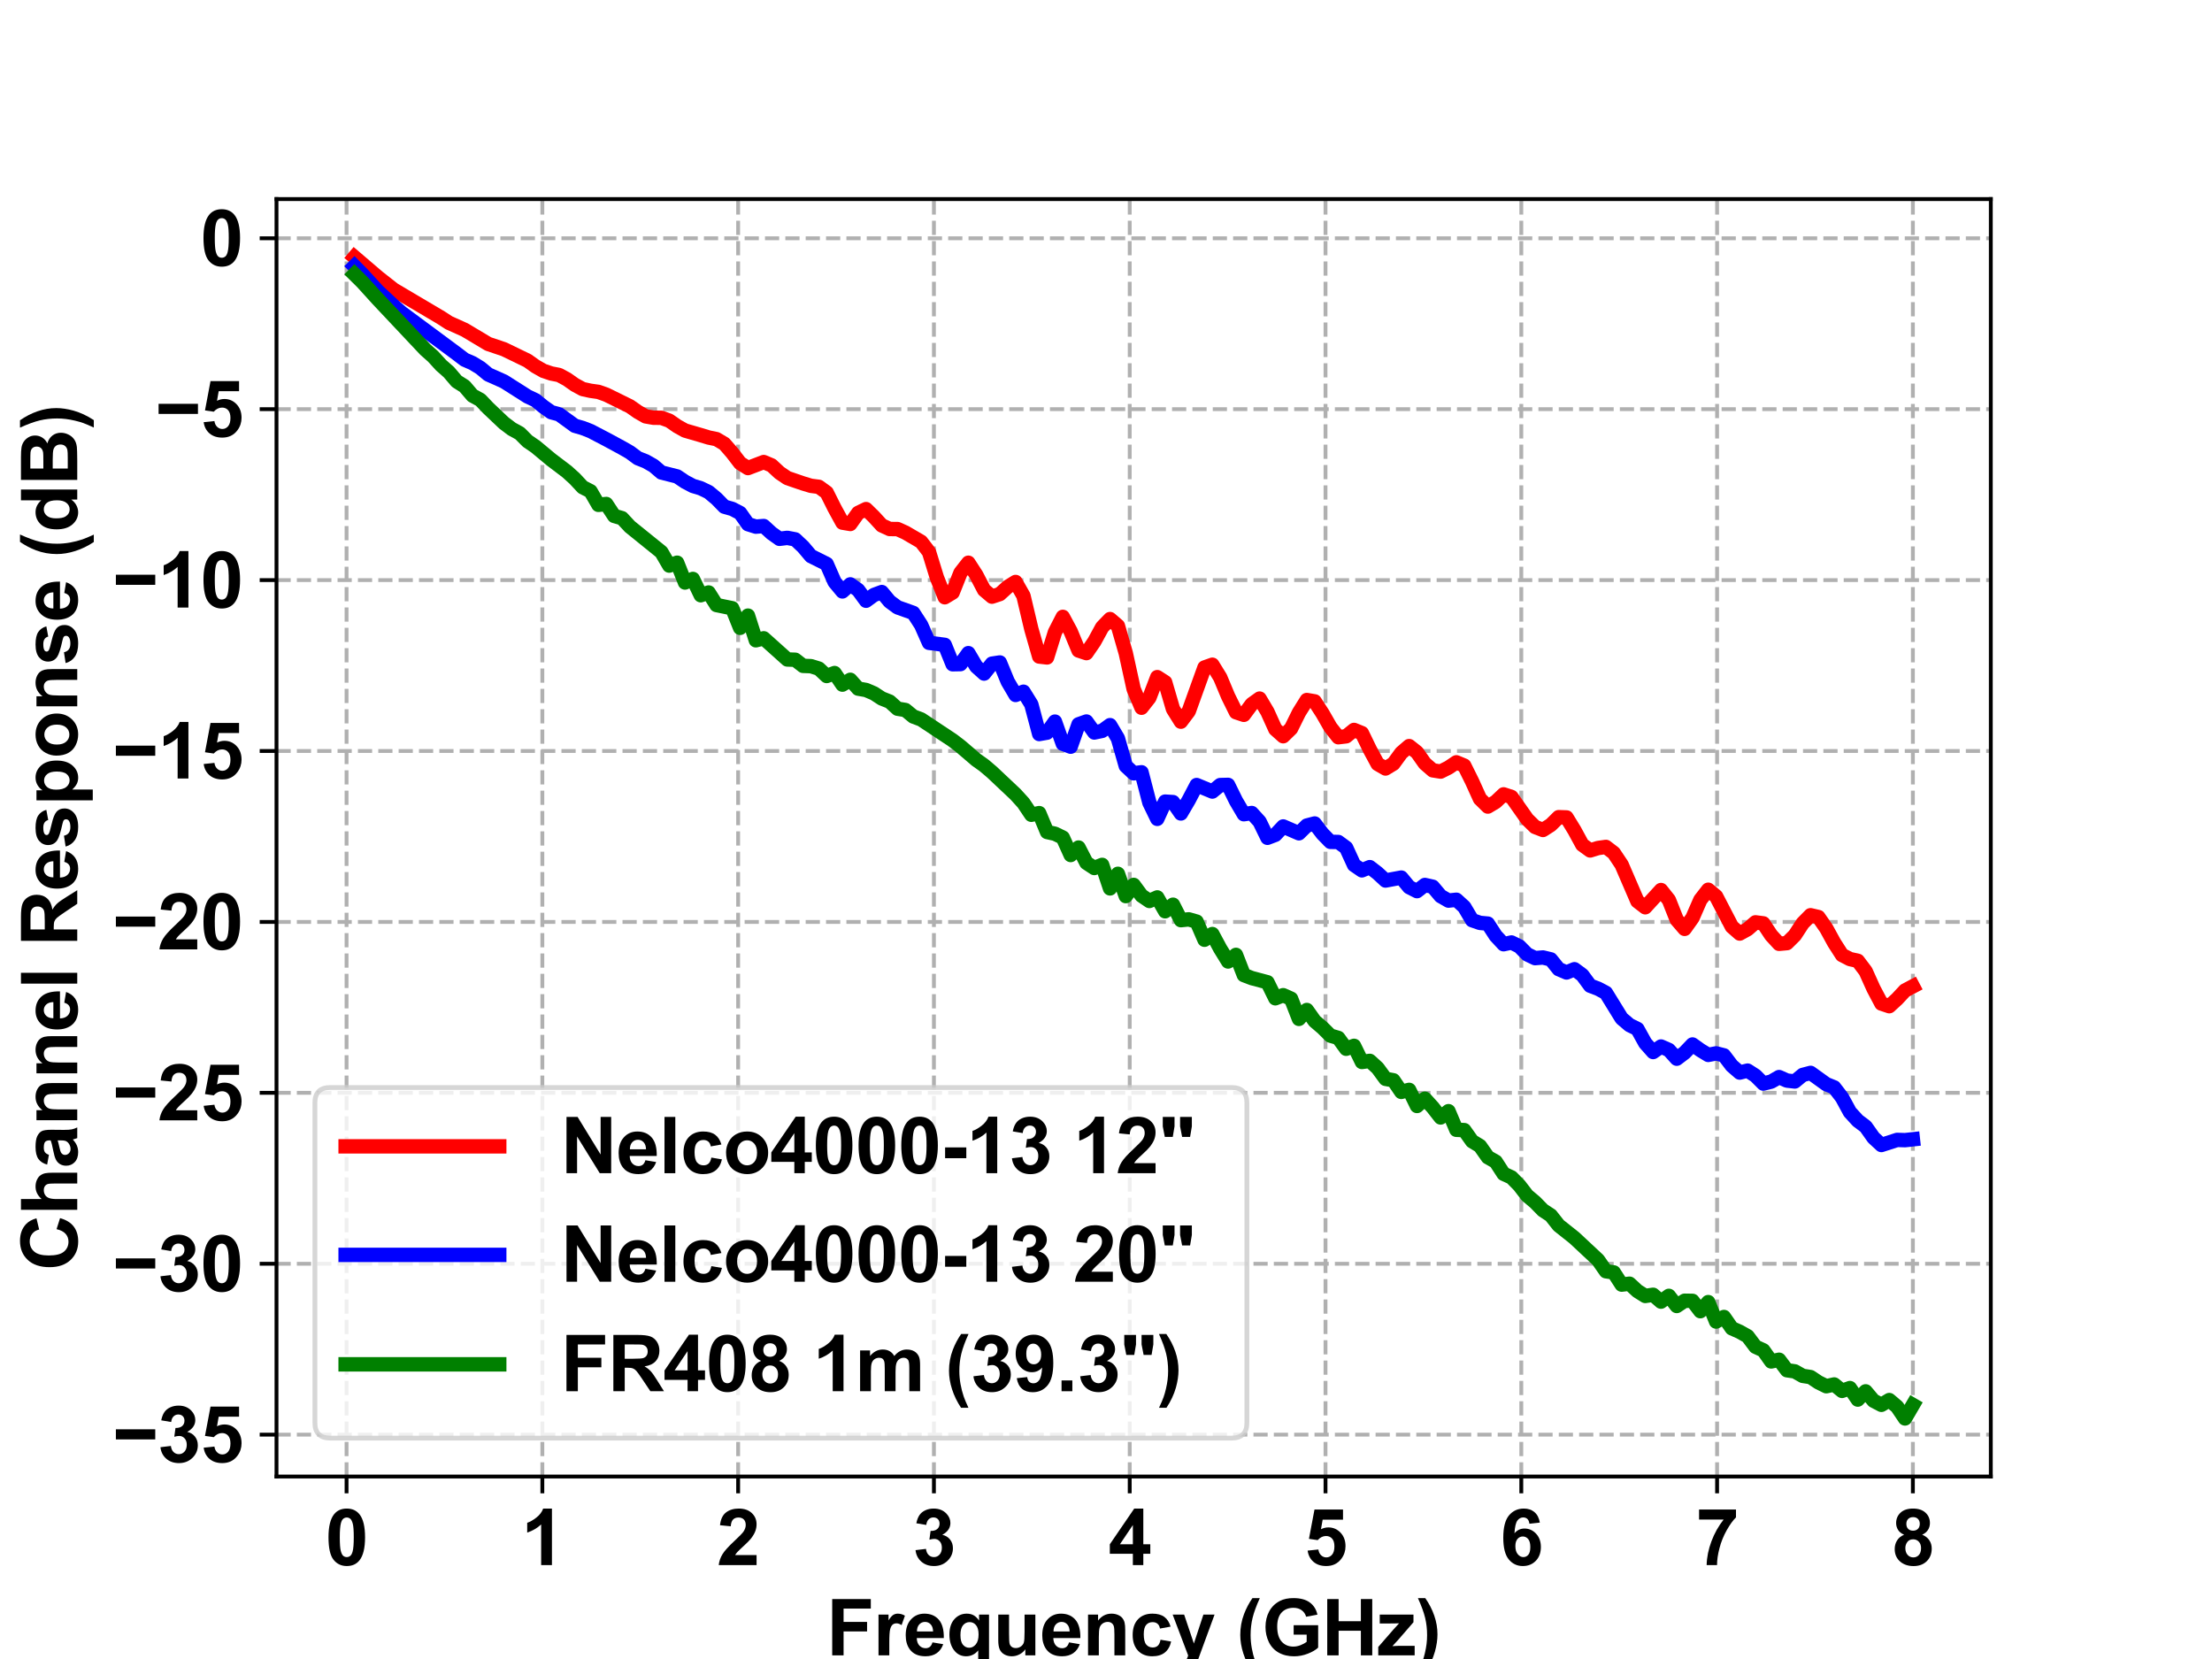 <?xml version="1.0" encoding="utf-8" standalone="no"?>
<!DOCTYPE svg PUBLIC "-//W3C//DTD SVG 1.1//EN"
  "http://www.w3.org/Graphics/SVG/1.1/DTD/svg11.dtd">
<svg xmlns:xlink="http://www.w3.org/1999/xlink" width="460.8pt" height="345.6pt" viewBox="0 0 460.8 345.6" xmlns="http://www.w3.org/2000/svg" version="1.1">
 <defs>
  <style type="text/css">*{stroke-linejoin: round; stroke-linecap: butt}</style>
 </defs>
 <g id="figure_1">
  <g id="patch_1">
   <path d="M 0 345.6 
L 460.8 345.6 
L 460.8 0 
L 0 0 
z
" style="fill: #ffffff"/>
  </g>
  <g id="axes_1">
   <g id="patch_2">
    <path d="M 57.6 307.584 
L 414.72 307.584 
L 414.72 41.472 
L 57.6 41.472 
z
" style="fill: #ffffff"/>
   </g>
   <g id="matplotlib.axis_1">
    <g id="xtick_1">
     <g id="line2d_1">
      <path d="M 72.193 307.584 
L 72.193 41.472 
" clip-path="url(#pd86b0ce23b)" style="fill: none; stroke-dasharray: 2.96,1.28; stroke-dashoffset: 0; stroke: #b0b0b0; stroke-width: 0.8"/>
     </g>
     <g id="line2d_2">
      <defs>
       <path id="mcea5da5fd3" d="M 0 0 
L 0 3.5 
" style="stroke: #000000; stroke-width: 0.8"/>
      </defs>
      <g>
       <use xlink:href="#mcea5da5fd3" x="72.193" y="307.584" style="stroke: #000000; stroke-width: 0.8"/>
      </g>
     </g>
     <g id="text_1">
      <!-- 0 -->
      <g transform="translate(67.744 326.036) scale(0.16 -0.16)">
       <defs>
        <path id="Arial-BoldMT-30" d="M 1756 4600 
Q 2422 4600 2797 4125 
Q 3244 3563 3244 2259 
Q 3244 959 2794 391 
Q 2422 -78 1756 -78 
Q 1088 -78 678 436 
Q 269 950 269 2269 
Q 269 3563 719 4131 
Q 1091 4600 1756 4600 
z
M 1756 3872 
Q 1597 3872 1472 3770 
Q 1347 3669 1278 3406 
Q 1188 3066 1188 2259 
Q 1188 1453 1269 1151 
Q 1350 850 1473 750 
Q 1597 650 1756 650 
Q 1916 650 2041 751 
Q 2166 853 2234 1116 
Q 2325 1453 2325 2259 
Q 2325 3066 2244 3367 
Q 2163 3669 2039 3770 
Q 1916 3872 1756 3872 
z
" transform="scale(0.016)"/>
       </defs>
       <use xlink:href="#Arial-BoldMT-30"/>
      </g>
     </g>
    </g>
    <g id="xtick_2">
     <g id="line2d_3">
      <path d="M 112.98 307.584 
L 112.98 41.472 
" clip-path="url(#pd86b0ce23b)" style="fill: none; stroke-dasharray: 2.96,1.28; stroke-dashoffset: 0; stroke: #b0b0b0; stroke-width: 0.8"/>
     </g>
     <g id="line2d_4">
      <g>
       <use xlink:href="#mcea5da5fd3" x="112.98" y="307.584" style="stroke: #000000; stroke-width: 0.8"/>
      </g>
     </g>
     <g id="text_2">
      <!-- 1 -->
      <g transform="translate(108.531 326.036) scale(0.16 -0.16)">
       <defs>
        <path id="Arial-BoldMT-31" d="M 2519 0 
L 1641 0 
L 1641 3309 
Q 1159 2859 506 2644 
L 506 3441 
Q 850 3553 1253 3867 
Q 1656 4181 1806 4600 
L 2519 4600 
L 2519 0 
z
" transform="scale(0.016)"/>
       </defs>
       <use xlink:href="#Arial-BoldMT-31"/>
      </g>
     </g>
    </g>
    <g id="xtick_3">
     <g id="line2d_5">
      <path d="M 153.767 307.584 
L 153.767 41.472 
" clip-path="url(#pd86b0ce23b)" style="fill: none; stroke-dasharray: 2.96,1.28; stroke-dashoffset: 0; stroke: #b0b0b0; stroke-width: 0.8"/>
     </g>
     <g id="line2d_6">
      <g>
       <use xlink:href="#mcea5da5fd3" x="153.767" y="307.584" style="stroke: #000000; stroke-width: 0.8"/>
      </g>
     </g>
     <g id="text_3">
      <!-- 2 -->
      <g transform="translate(149.318 326.036) scale(0.16 -0.16)">
       <defs>
        <path id="Arial-BoldMT-32" d="M 3238 816 
L 3238 0 
L 159 0 
Q 209 463 459 877 
Q 709 1291 1447 1975 
Q 2041 2528 2175 2725 
Q 2356 2997 2356 3263 
Q 2356 3556 2198 3714 
Q 2041 3872 1763 3872 
Q 1488 3872 1325 3706 
Q 1163 3541 1138 3156 
L 263 3244 
Q 341 3969 753 4284 
Q 1166 4600 1784 4600 
Q 2463 4600 2850 4234 
Q 3238 3869 3238 3325 
Q 3238 3016 3127 2736 
Q 3016 2456 2775 2150 
Q 2616 1947 2200 1565 
Q 1784 1184 1673 1059 
Q 1563 934 1494 816 
L 3238 816 
z
" transform="scale(0.016)"/>
       </defs>
       <use xlink:href="#Arial-BoldMT-32"/>
      </g>
     </g>
    </g>
    <g id="xtick_4">
     <g id="line2d_7">
      <path d="M 194.553 307.584 
L 194.553 41.472 
" clip-path="url(#pd86b0ce23b)" style="fill: none; stroke-dasharray: 2.96,1.28; stroke-dashoffset: 0; stroke: #b0b0b0; stroke-width: 0.8"/>
     </g>
     <g id="line2d_8">
      <g>
       <use xlink:href="#mcea5da5fd3" x="194.553" y="307.584" style="stroke: #000000; stroke-width: 0.8"/>
      </g>
     </g>
     <g id="text_4">
      <!-- 3 -->
      <g transform="translate(190.105 326.036) scale(0.16 -0.16)">
       <defs>
        <path id="Arial-BoldMT-33" d="M 241 1216 
L 1091 1319 
Q 1131 994 1309 822 
Q 1488 650 1741 650 
Q 2013 650 2198 856 
Q 2384 1063 2384 1413 
Q 2384 1744 2206 1937 
Q 2028 2131 1772 2131 
Q 1603 2131 1369 2066 
L 1466 2781 
Q 1822 2772 2009 2936 
Q 2197 3100 2197 3372 
Q 2197 3603 2059 3740 
Q 1922 3878 1694 3878 
Q 1469 3878 1309 3722 
Q 1150 3566 1116 3266 
L 306 3403 
Q 391 3819 561 4067 
Q 731 4316 1036 4458 
Q 1341 4600 1719 4600 
Q 2366 4600 2756 4188 
Q 3078 3850 3078 3425 
Q 3078 2822 2419 2463 
Q 2813 2378 3048 2084 
Q 3284 1791 3284 1375 
Q 3284 772 2843 347 
Q 2403 -78 1747 -78 
Q 1125 -78 715 280 
Q 306 638 241 1216 
z
" transform="scale(0.016)"/>
       </defs>
       <use xlink:href="#Arial-BoldMT-33"/>
      </g>
     </g>
    </g>
    <g id="xtick_5">
     <g id="line2d_9">
      <path d="M 235.34 307.584 
L 235.34 41.472 
" clip-path="url(#pd86b0ce23b)" style="fill: none; stroke-dasharray: 2.96,1.28; stroke-dashoffset: 0; stroke: #b0b0b0; stroke-width: 0.8"/>
     </g>
     <g id="line2d_10">
      <g>
       <use xlink:href="#mcea5da5fd3" x="235.34" y="307.584" style="stroke: #000000; stroke-width: 0.8"/>
      </g>
     </g>
     <g id="text_5">
      <!-- 4 -->
      <g transform="translate(230.891 326.036) scale(0.16 -0.16)">
       <defs>
        <path id="Arial-BoldMT-34" d="M 1994 0 
L 1994 922 
L 119 922 
L 119 1691 
L 2106 4600 
L 2844 4600 
L 2844 1694 
L 3413 1694 
L 3413 922 
L 2844 922 
L 2844 0 
L 1994 0 
z
M 1994 1694 
L 1994 3259 
L 941 1694 
L 1994 1694 
z
" transform="scale(0.016)"/>
       </defs>
       <use xlink:href="#Arial-BoldMT-34"/>
      </g>
     </g>
    </g>
    <g id="xtick_6">
     <g id="line2d_11">
      <path d="M 276.127 307.584 
L 276.127 41.472 
" clip-path="url(#pd86b0ce23b)" style="fill: none; stroke-dasharray: 2.96,1.28; stroke-dashoffset: 0; stroke: #b0b0b0; stroke-width: 0.8"/>
     </g>
     <g id="line2d_12">
      <g>
       <use xlink:href="#mcea5da5fd3" x="276.127" y="307.584" style="stroke: #000000; stroke-width: 0.8"/>
      </g>
     </g>
     <g id="text_6">
      <!-- 5 -->
      <g transform="translate(271.678 326.036) scale(0.16 -0.16)">
       <defs>
        <path id="Arial-BoldMT-35" d="M 284 1178 
L 1159 1269 
Q 1197 972 1381 798 
Q 1566 625 1806 625 
Q 2081 625 2272 848 
Q 2463 1072 2463 1522 
Q 2463 1944 2273 2155 
Q 2084 2366 1781 2366 
Q 1403 2366 1103 2031 
L 391 2134 
L 841 4519 
L 3163 4519 
L 3163 3697 
L 1506 3697 
L 1369 2919 
Q 1663 3066 1969 3066 
Q 2553 3066 2959 2641 
Q 3366 2216 3366 1538 
Q 3366 972 3038 528 
Q 2591 -78 1797 -78 
Q 1163 -78 763 262 
Q 363 603 284 1178 
z
" transform="scale(0.016)"/>
       </defs>
       <use xlink:href="#Arial-BoldMT-35"/>
      </g>
     </g>
    </g>
    <g id="xtick_7">
     <g id="line2d_13">
      <path d="M 316.914 307.584 
L 316.914 41.472 
" clip-path="url(#pd86b0ce23b)" style="fill: none; stroke-dasharray: 2.96,1.28; stroke-dashoffset: 0; stroke: #b0b0b0; stroke-width: 0.8"/>
     </g>
     <g id="line2d_14">
      <g>
       <use xlink:href="#mcea5da5fd3" x="316.914" y="307.584" style="stroke: #000000; stroke-width: 0.8"/>
      </g>
     </g>
     <g id="text_7">
      <!-- 6 -->
      <g transform="translate(312.465 326.036) scale(0.16 -0.16)">
       <defs>
        <path id="Arial-BoldMT-36" d="M 3247 3459 
L 2397 3366 
Q 2366 3628 2234 3753 
Q 2103 3878 1894 3878 
Q 1616 3878 1423 3628 
Q 1231 3378 1181 2588 
Q 1509 2975 1997 2975 
Q 2547 2975 2939 2556 
Q 3331 2138 3331 1475 
Q 3331 772 2918 347 
Q 2506 -78 1859 -78 
Q 1166 -78 719 461 
Q 272 1000 272 2228 
Q 272 3488 737 4044 
Q 1203 4600 1947 4600 
Q 2469 4600 2811 4308 
Q 3153 4016 3247 3459 
z
M 1256 1544 
Q 1256 1116 1453 883 
Q 1650 650 1903 650 
Q 2147 650 2309 840 
Q 2472 1031 2472 1466 
Q 2472 1913 2297 2120 
Q 2122 2328 1859 2328 
Q 1606 2328 1431 2129 
Q 1256 1931 1256 1544 
z
" transform="scale(0.016)"/>
       </defs>
       <use xlink:href="#Arial-BoldMT-36"/>
      </g>
     </g>
    </g>
    <g id="xtick_8">
     <g id="line2d_15">
      <path d="M 357.7 307.584 
L 357.7 41.472 
" clip-path="url(#pd86b0ce23b)" style="fill: none; stroke-dasharray: 2.96,1.28; stroke-dashoffset: 0; stroke: #b0b0b0; stroke-width: 0.8"/>
     </g>
     <g id="line2d_16">
      <g>
       <use xlink:href="#mcea5da5fd3" x="357.7" y="307.584" style="stroke: #000000; stroke-width: 0.8"/>
      </g>
     </g>
     <g id="text_8">
      <!-- 7 -->
      <g transform="translate(353.252 326.036) scale(0.16 -0.16)">
       <defs>
        <path id="Arial-BoldMT-37" d="M 272 3703 
L 272 4519 
L 3275 4519 
L 3275 3881 
Q 2903 3516 2518 2831 
Q 2134 2147 1932 1376 
Q 1731 606 1734 0 
L 888 0 
Q 909 950 1279 1937 
Q 1650 2925 2269 3703 
L 272 3703 
z
" transform="scale(0.016)"/>
       </defs>
       <use xlink:href="#Arial-BoldMT-37"/>
      </g>
     </g>
    </g>
    <g id="xtick_9">
     <g id="line2d_17">
      <path d="M 398.487 307.584 
L 398.487 41.472 
" clip-path="url(#pd86b0ce23b)" style="fill: none; stroke-dasharray: 2.96,1.28; stroke-dashoffset: 0; stroke: #b0b0b0; stroke-width: 0.8"/>
     </g>
     <g id="line2d_18">
      <g>
       <use xlink:href="#mcea5da5fd3" x="398.487" y="307.584" style="stroke: #000000; stroke-width: 0.8"/>
      </g>
     </g>
     <g id="text_9">
      <!-- 8 -->
      <g transform="translate(394.039 326.036) scale(0.16 -0.16)">
       <defs>
        <path id="Arial-BoldMT-38" d="M 1025 2472 
Q 684 2616 529 2867 
Q 375 3119 375 3419 
Q 375 3931 733 4265 
Q 1091 4600 1750 4600 
Q 2403 4600 2764 4265 
Q 3125 3931 3125 3419 
Q 3125 3100 2959 2851 
Q 2794 2603 2494 2472 
Q 2875 2319 3073 2025 
Q 3272 1731 3272 1347 
Q 3272 713 2867 316 
Q 2463 -81 1791 -81 
Q 1166 -81 750 247 
Q 259 634 259 1309 
Q 259 1681 443 1992 
Q 628 2303 1025 2472 
z
M 1206 3356 
Q 1206 3094 1354 2947 
Q 1503 2800 1750 2800 
Q 2000 2800 2150 2948 
Q 2300 3097 2300 3359 
Q 2300 3606 2151 3754 
Q 2003 3903 1759 3903 
Q 1506 3903 1356 3753 
Q 1206 3603 1206 3356 
z
M 1125 1394 
Q 1125 1031 1311 828 
Q 1497 625 1775 625 
Q 2047 625 2225 820 
Q 2403 1016 2403 1384 
Q 2403 1706 2222 1901 
Q 2041 2097 1763 2097 
Q 1441 2097 1283 1875 
Q 1125 1653 1125 1394 
z
" transform="scale(0.016)"/>
       </defs>
       <use xlink:href="#Arial-BoldMT-38"/>
      </g>
     </g>
    </g>
    <g id="text_10">
     <!-- Frequency (GHz) -->
     <g transform="translate(172.156 344.841) scale(0.16 -0.16)">
      <defs>
       <path id="Arial-BoldMT-46" d="M 472 0 
L 472 4581 
L 3613 4581 
L 3613 3806 
L 1397 3806 
L 1397 2722 
L 3309 2722 
L 3309 1947 
L 1397 1947 
L 1397 0 
L 472 0 
z
" transform="scale(0.016)"/>
       <path id="Arial-BoldMT-72" d="M 1300 0 
L 422 0 
L 422 3319 
L 1238 3319 
L 1238 2847 
Q 1447 3181 1614 3287 
Q 1781 3394 1994 3394 
Q 2294 3394 2572 3228 
L 2300 2463 
Q 2078 2606 1888 2606 
Q 1703 2606 1575 2504 
Q 1447 2403 1373 2137 
Q 1300 1872 1300 1025 
L 1300 0 
z
" transform="scale(0.016)"/>
       <path id="Arial-BoldMT-65" d="M 2381 1056 
L 3256 909 
Q 3088 428 2723 176 
Q 2359 -75 1813 -75 
Q 947 -75 531 491 
Q 203 944 203 1634 
Q 203 2459 634 2926 
Q 1066 3394 1725 3394 
Q 2466 3394 2894 2905 
Q 3322 2416 3303 1406 
L 1103 1406 
Q 1113 1016 1316 798 
Q 1519 581 1822 581 
Q 2028 581 2168 693 
Q 2309 806 2381 1056 
z
M 2431 1944 
Q 2422 2325 2234 2523 
Q 2047 2722 1778 2722 
Q 1491 2722 1303 2513 
Q 1116 2303 1119 1944 
L 2431 1944 
z
" transform="scale(0.016)"/>
       <path id="Arial-BoldMT-71" d="M 2628 -1263 
L 2628 406 
Q 2456 184 2200 54 
Q 1944 -75 1647 -75 
Q 1081 -75 716 350 
Q 284 847 284 1697 
Q 284 2497 689 2945 
Q 1094 3394 1694 3394 
Q 2025 3394 2267 3253 
Q 2509 3113 2697 2828 
L 2697 3319 
L 3506 3319 
L 3506 -1263 
L 2628 -1263 
z
M 2656 1700 
Q 2656 2209 2448 2457 
Q 2241 2706 1928 2706 
Q 1609 2706 1395 2453 
Q 1181 2200 1181 1650 
Q 1181 1103 1387 861 
Q 1594 619 1897 619 
Q 2200 619 2428 891 
Q 2656 1163 2656 1700 
z
" transform="scale(0.016)"/>
       <path id="Arial-BoldMT-75" d="M 2644 0 
L 2644 497 
Q 2463 231 2167 78 
Q 1872 -75 1544 -75 
Q 1209 -75 943 72 
Q 678 219 559 484 
Q 441 750 441 1219 
L 441 3319 
L 1319 3319 
L 1319 1794 
Q 1319 1094 1367 936 
Q 1416 778 1544 686 
Q 1672 594 1869 594 
Q 2094 594 2272 717 
Q 2450 841 2515 1023 
Q 2581 1206 2581 1919 
L 2581 3319 
L 3459 3319 
L 3459 0 
L 2644 0 
z
" transform="scale(0.016)"/>
       <path id="Arial-BoldMT-6e" d="M 3478 0 
L 2600 0 
L 2600 1694 
Q 2600 2231 2544 2389 
Q 2488 2547 2361 2634 
Q 2234 2722 2056 2722 
Q 1828 2722 1647 2597 
Q 1466 2472 1398 2265 
Q 1331 2059 1331 1503 
L 1331 0 
L 453 0 
L 453 3319 
L 1269 3319 
L 1269 2831 
Q 1703 3394 2363 3394 
Q 2653 3394 2893 3289 
Q 3134 3184 3257 3021 
Q 3381 2859 3429 2653 
Q 3478 2447 3478 2063 
L 3478 0 
z
" transform="scale(0.016)"/>
       <path id="Arial-BoldMT-63" d="M 3353 2338 
L 2488 2181 
Q 2444 2441 2289 2572 
Q 2134 2703 1888 2703 
Q 1559 2703 1364 2476 
Q 1169 2250 1169 1719 
Q 1169 1128 1367 884 
Q 1566 641 1900 641 
Q 2150 641 2309 783 
Q 2469 925 2534 1272 
L 3397 1125 
Q 3263 531 2881 228 
Q 2500 -75 1859 -75 
Q 1131 -75 698 384 
Q 266 844 266 1656 
Q 266 2478 700 2936 
Q 1134 3394 1875 3394 
Q 2481 3394 2839 3133 
Q 3197 2872 3353 2338 
z
" transform="scale(0.016)"/>
       <path id="Arial-BoldMT-79" d="M 44 3319 
L 978 3319 
L 1772 963 
L 2547 3319 
L 3456 3319 
L 2284 125 
L 2075 -453 
Q 1959 -744 1854 -897 
Q 1750 -1050 1614 -1145 
Q 1478 -1241 1279 -1294 
Q 1081 -1347 831 -1347 
Q 578 -1347 334 -1294 
L 256 -606 
Q 463 -647 628 -647 
Q 934 -647 1081 -467 
Q 1228 -288 1306 -9 
L 44 3319 
z
" transform="scale(0.016)"/>
       <path id="Arial-BoldMT-20" transform="scale(0.016)"/>
       <path id="Arial-BoldMT-28" d="M 1916 -1347 
L 1313 -1347 
Q 834 -625 584 153 
Q 334 931 334 1659 
Q 334 2563 644 3369 
Q 913 4069 1325 4659 
L 1925 4659 
Q 1497 3713 1336 3048 
Q 1175 2384 1175 1641 
Q 1175 1128 1270 590 
Q 1366 53 1531 -431 
Q 1641 -750 1916 -1347 
z
" transform="scale(0.016)"/>
       <path id="Arial-BoldMT-47" d="M 2597 1684 
L 2597 2456 
L 4591 2456 
L 4591 631 
Q 4300 350 3748 136 
Q 3197 -78 2631 -78 
Q 1913 -78 1378 223 
Q 844 525 575 1086 
Q 306 1647 306 2306 
Q 306 3022 606 3578 
Q 906 4134 1484 4431 
Q 1925 4659 2581 4659 
Q 3434 4659 3914 4301 
Q 4394 3944 4531 3313 
L 3613 3141 
Q 3516 3478 3248 3673 
Q 2981 3869 2581 3869 
Q 1975 3869 1617 3484 
Q 1259 3100 1259 2344 
Q 1259 1528 1621 1120 
Q 1984 713 2572 713 
Q 2863 713 3155 827 
Q 3447 941 3656 1103 
L 3656 1684 
L 2597 1684 
z
" transform="scale(0.016)"/>
       <path id="Arial-BoldMT-48" d="M 469 0 
L 469 4581 
L 1394 4581 
L 1394 2778 
L 3206 2778 
L 3206 4581 
L 4131 4581 
L 4131 0 
L 3206 0 
L 3206 2003 
L 1394 2003 
L 1394 0 
L 469 0 
z
" transform="scale(0.016)"/>
       <path id="Arial-BoldMT-7a" d="M 106 0 
L 106 684 
L 1350 2113 
Q 1656 2463 1803 2609 
Q 1650 2600 1400 2597 
L 228 2591 
L 228 3319 
L 2972 3319 
L 2972 2697 
L 1703 1234 
L 1256 750 
Q 1622 772 1709 772 
L 3069 772 
L 3069 0 
L 106 0 
z
" transform="scale(0.016)"/>
       <path id="Arial-BoldMT-29" d="M 216 -1347 
Q 475 -791 581 -494 
Q 688 -197 778 190 
Q 869 578 912 926 
Q 956 1275 956 1641 
Q 956 2384 797 3048 
Q 638 3713 209 4659 
L 806 4659 
Q 1278 3988 1539 3234 
Q 1800 2481 1800 1706 
Q 1800 1053 1594 306 
Q 1359 -531 822 -1347 
L 216 -1347 
z
" transform="scale(0.016)"/>
      </defs>
      <use xlink:href="#Arial-BoldMT-46"/>
      <use xlink:href="#Arial-BoldMT-72" x="61.084"/>
      <use xlink:href="#Arial-BoldMT-65" x="100"/>
      <use xlink:href="#Arial-BoldMT-71" x="155.615"/>
      <use xlink:href="#Arial-BoldMT-75" x="216.699"/>
      <use xlink:href="#Arial-BoldMT-65" x="277.783"/>
      <use xlink:href="#Arial-BoldMT-6e" x="333.398"/>
      <use xlink:href="#Arial-BoldMT-63" x="394.482"/>
      <use xlink:href="#Arial-BoldMT-79" x="450.098"/>
      <use xlink:href="#Arial-BoldMT-20" x="505.713"/>
      <use xlink:href="#Arial-BoldMT-28" x="533.496"/>
      <use xlink:href="#Arial-BoldMT-47" x="566.797"/>
      <use xlink:href="#Arial-BoldMT-48" x="644.58"/>
      <use xlink:href="#Arial-BoldMT-7a" x="716.797"/>
      <use xlink:href="#Arial-BoldMT-29" x="766.797"/>
     </g>
    </g>
   </g>
   <g id="matplotlib.axis_2">
    <g id="ytick_1">
     <g id="line2d_19">
      <path d="M 57.6 298.865 
L 414.72 298.865 
" clip-path="url(#pd86b0ce23b)" style="fill: none; stroke-dasharray: 2.96,1.28; stroke-dashoffset: 0; stroke: #b0b0b0; stroke-width: 0.8"/>
     </g>
     <g id="line2d_20">
      <defs>
       <path id="m66ce302103" d="M 0 0 
L -3.5 0 
" style="stroke: #000000; stroke-width: 0.8"/>
      </defs>
      <g>
       <use xlink:href="#m66ce302103" x="57.6" y="298.865" style="stroke: #000000; stroke-width: 0.8"/>
      </g>
     </g>
     <g id="text_11">
      <!-- −35 -->
      <g transform="translate(23.46 304.591) scale(0.16 -0.16)">
       <defs>
        <path id="Arial-BoldMT-2212" d="M 266 1850 
L 266 2672 
L 3469 2672 
L 3469 1850 
L 266 1850 
z
" transform="scale(0.016)"/>
       </defs>
       <use xlink:href="#Arial-BoldMT-2212"/>
       <use xlink:href="#Arial-BoldMT-33" x="58.398"/>
       <use xlink:href="#Arial-BoldMT-35" x="114.014"/>
      </g>
     </g>
    </g>
    <g id="ytick_2">
     <g id="line2d_21">
      <path d="M 57.6 263.26 
L 414.72 263.26 
" clip-path="url(#pd86b0ce23b)" style="fill: none; stroke-dasharray: 2.96,1.28; stroke-dashoffset: 0; stroke: #b0b0b0; stroke-width: 0.8"/>
     </g>
     <g id="line2d_22">
      <g>
       <use xlink:href="#m66ce302103" x="57.6" y="263.26" style="stroke: #000000; stroke-width: 0.8"/>
      </g>
     </g>
     <g id="text_12">
      <!-- −30 -->
      <g transform="translate(23.46 268.986) scale(0.16 -0.16)">
       <use xlink:href="#Arial-BoldMT-2212"/>
       <use xlink:href="#Arial-BoldMT-33" x="58.398"/>
       <use xlink:href="#Arial-BoldMT-30" x="114.014"/>
      </g>
     </g>
    </g>
    <g id="ytick_3">
     <g id="line2d_23">
      <path d="M 57.6 227.656 
L 414.72 227.656 
" clip-path="url(#pd86b0ce23b)" style="fill: none; stroke-dasharray: 2.96,1.28; stroke-dashoffset: 0; stroke: #b0b0b0; stroke-width: 0.8"/>
     </g>
     <g id="line2d_24">
      <g>
       <use xlink:href="#m66ce302103" x="57.6" y="227.656" style="stroke: #000000; stroke-width: 0.8"/>
      </g>
     </g>
     <g id="text_13">
      <!-- −25 -->
      <g transform="translate(23.46 233.382) scale(0.16 -0.16)">
       <use xlink:href="#Arial-BoldMT-2212"/>
       <use xlink:href="#Arial-BoldMT-32" x="58.398"/>
       <use xlink:href="#Arial-BoldMT-35" x="114.014"/>
      </g>
     </g>
    </g>
    <g id="ytick_4">
     <g id="line2d_25">
      <path d="M 57.6 192.051 
L 414.72 192.051 
" clip-path="url(#pd86b0ce23b)" style="fill: none; stroke-dasharray: 2.96,1.28; stroke-dashoffset: 0; stroke: #b0b0b0; stroke-width: 0.8"/>
     </g>
     <g id="line2d_26">
      <g>
       <use xlink:href="#m66ce302103" x="57.6" y="192.051" style="stroke: #000000; stroke-width: 0.8"/>
      </g>
     </g>
     <g id="text_14">
      <!-- −20 -->
      <g transform="translate(23.46 197.777) scale(0.16 -0.16)">
       <use xlink:href="#Arial-BoldMT-2212"/>
       <use xlink:href="#Arial-BoldMT-32" x="58.398"/>
       <use xlink:href="#Arial-BoldMT-30" x="114.014"/>
      </g>
     </g>
    </g>
    <g id="ytick_5">
     <g id="line2d_27">
      <path d="M 57.6 156.446 
L 414.72 156.446 
" clip-path="url(#pd86b0ce23b)" style="fill: none; stroke-dasharray: 2.96,1.28; stroke-dashoffset: 0; stroke: #b0b0b0; stroke-width: 0.8"/>
     </g>
     <g id="line2d_28">
      <g>
       <use xlink:href="#m66ce302103" x="57.6" y="156.446" style="stroke: #000000; stroke-width: 0.8"/>
      </g>
     </g>
     <g id="text_15">
      <!-- −15 -->
      <g transform="translate(23.46 162.173) scale(0.16 -0.16)">
       <use xlink:href="#Arial-BoldMT-2212"/>
       <use xlink:href="#Arial-BoldMT-31" x="58.398"/>
       <use xlink:href="#Arial-BoldMT-35" x="114.014"/>
      </g>
     </g>
    </g>
    <g id="ytick_6">
     <g id="line2d_29">
      <path d="M 57.6 120.842 
L 414.72 120.842 
" clip-path="url(#pd86b0ce23b)" style="fill: none; stroke-dasharray: 2.96,1.28; stroke-dashoffset: 0; stroke: #b0b0b0; stroke-width: 0.8"/>
     </g>
     <g id="line2d_30">
      <g>
       <use xlink:href="#m66ce302103" x="57.6" y="120.842" style="stroke: #000000; stroke-width: 0.8"/>
      </g>
     </g>
     <g id="text_16">
      <!-- −10 -->
      <g transform="translate(23.46 126.568) scale(0.16 -0.16)">
       <use xlink:href="#Arial-BoldMT-2212"/>
       <use xlink:href="#Arial-BoldMT-31" x="58.398"/>
       <use xlink:href="#Arial-BoldMT-30" x="114.014"/>
      </g>
     </g>
    </g>
    <g id="ytick_7">
     <g id="line2d_31">
      <path d="M 57.6 85.237 
L 414.72 85.237 
" clip-path="url(#pd86b0ce23b)" style="fill: none; stroke-dasharray: 2.96,1.28; stroke-dashoffset: 0; stroke: #b0b0b0; stroke-width: 0.8"/>
     </g>
     <g id="line2d_32">
      <g>
       <use xlink:href="#m66ce302103" x="57.6" y="85.237" style="stroke: #000000; stroke-width: 0.8"/>
      </g>
     </g>
     <g id="text_17">
      <!-- −5 -->
      <g transform="translate(32.358 90.964) scale(0.16 -0.16)">
       <use xlink:href="#Arial-BoldMT-2212"/>
       <use xlink:href="#Arial-BoldMT-35" x="58.398"/>
      </g>
     </g>
    </g>
    <g id="ytick_8">
     <g id="line2d_33">
      <path d="M 57.6 49.633 
L 414.72 49.633 
" clip-path="url(#pd86b0ce23b)" style="fill: none; stroke-dasharray: 2.96,1.28; stroke-dashoffset: 0; stroke: #b0b0b0; stroke-width: 0.8"/>
     </g>
     <g id="line2d_34">
      <g>
       <use xlink:href="#m66ce302103" x="57.6" y="49.633" style="stroke: #000000; stroke-width: 0.8"/>
      </g>
     </g>
     <g id="text_18">
      <!-- 0 -->
      <g transform="translate(41.703 55.359) scale(0.16 -0.16)">
       <use xlink:href="#Arial-BoldMT-30"/>
      </g>
     </g>
    </g>
    <g id="text_19">
     <!-- Channel Response (dB) -->
     <g transform="translate(16.093 264.752) rotate(-90) scale(0.16 -0.16)">
      <defs>
       <path id="Arial-BoldMT-43" d="M 3397 1684 
L 4294 1400 
Q 4088 650 3608 286 
Q 3128 -78 2391 -78 
Q 1478 -78 890 545 
Q 303 1169 303 2250 
Q 303 3394 893 4026 
Q 1484 4659 2447 4659 
Q 3288 4659 3813 4163 
Q 4125 3869 4281 3319 
L 3366 3100 
Q 3284 3456 3026 3662 
Q 2769 3869 2400 3869 
Q 1891 3869 1573 3503 
Q 1256 3138 1256 2319 
Q 1256 1450 1568 1081 
Q 1881 713 2381 713 
Q 2750 713 3015 947 
Q 3281 1181 3397 1684 
z
" transform="scale(0.016)"/>
       <path id="Arial-BoldMT-68" d="M 1334 4581 
L 1334 2897 
Q 1759 3394 2350 3394 
Q 2653 3394 2897 3281 
Q 3141 3169 3264 2994 
Q 3388 2819 3433 2606 
Q 3478 2394 3478 1947 
L 3478 0 
L 2600 0 
L 2600 1753 
Q 2600 2275 2550 2415 
Q 2500 2556 2373 2639 
Q 2247 2722 2056 2722 
Q 1838 2722 1666 2615 
Q 1494 2509 1414 2295 
Q 1334 2081 1334 1663 
L 1334 0 
L 456 0 
L 456 4581 
L 1334 4581 
z
" transform="scale(0.016)"/>
       <path id="Arial-BoldMT-61" d="M 1116 2306 
L 319 2450 
Q 453 2931 781 3162 
Q 1109 3394 1756 3394 
Q 2344 3394 2631 3255 
Q 2919 3116 3036 2902 
Q 3153 2688 3153 2116 
L 3144 1091 
Q 3144 653 3186 445 
Q 3228 238 3344 0 
L 2475 0 
Q 2441 88 2391 259 
Q 2369 338 2359 363 
Q 2134 144 1878 34 
Q 1622 -75 1331 -75 
Q 819 -75 523 203 
Q 228 481 228 906 
Q 228 1188 362 1408 
Q 497 1628 739 1745 
Q 981 1863 1438 1950 
Q 2053 2066 2291 2166 
L 2291 2253 
Q 2291 2506 2166 2614 
Q 2041 2722 1694 2722 
Q 1459 2722 1328 2630 
Q 1197 2538 1116 2306 
z
M 2291 1594 
Q 2122 1538 1756 1459 
Q 1391 1381 1278 1306 
Q 1106 1184 1106 997 
Q 1106 813 1243 678 
Q 1381 544 1594 544 
Q 1831 544 2047 700 
Q 2206 819 2256 991 
Q 2291 1103 2291 1419 
L 2291 1594 
z
" transform="scale(0.016)"/>
       <path id="Arial-BoldMT-6c" d="M 459 0 
L 459 4581 
L 1338 4581 
L 1338 0 
L 459 0 
z
" transform="scale(0.016)"/>
       <path id="Arial-BoldMT-52" d="M 469 0 
L 469 4581 
L 2416 4581 
Q 3150 4581 3483 4457 
Q 3816 4334 4016 4018 
Q 4216 3703 4216 3297 
Q 4216 2781 3912 2445 
Q 3609 2109 3006 2022 
Q 3306 1847 3501 1637 
Q 3697 1428 4028 894 
L 4588 0 
L 3481 0 
L 2813 997 
Q 2456 1531 2325 1670 
Q 2194 1809 2047 1861 
Q 1900 1913 1581 1913 
L 1394 1913 
L 1394 0 
L 469 0 
z
M 1394 2644 
L 2078 2644 
Q 2744 2644 2909 2700 
Q 3075 2756 3169 2893 
Q 3263 3031 3263 3238 
Q 3263 3469 3139 3611 
Q 3016 3753 2791 3791 
Q 2678 3806 2116 3806 
L 1394 3806 
L 1394 2644 
z
" transform="scale(0.016)"/>
       <path id="Arial-BoldMT-73" d="M 150 947 
L 1031 1081 
Q 1088 825 1259 692 
Q 1431 559 1741 559 
Q 2081 559 2253 684 
Q 2369 772 2369 919 
Q 2369 1019 2306 1084 
Q 2241 1147 2013 1200 
Q 950 1434 666 1628 
Q 272 1897 272 2375 
Q 272 2806 612 3100 
Q 953 3394 1669 3394 
Q 2350 3394 2681 3172 
Q 3013 2950 3138 2516 
L 2309 2363 
Q 2256 2556 2107 2659 
Q 1959 2763 1684 2763 
Q 1338 2763 1188 2666 
Q 1088 2597 1088 2488 
Q 1088 2394 1175 2328 
Q 1294 2241 1995 2081 
Q 2697 1922 2975 1691 
Q 3250 1456 3250 1038 
Q 3250 581 2869 253 
Q 2488 -75 1741 -75 
Q 1063 -75 667 200 
Q 272 475 150 947 
z
" transform="scale(0.016)"/>
       <path id="Arial-BoldMT-70" d="M 434 3319 
L 1253 3319 
L 1253 2831 
Q 1413 3081 1684 3237 
Q 1956 3394 2288 3394 
Q 2866 3394 3269 2941 
Q 3672 2488 3672 1678 
Q 3672 847 3265 386 
Q 2859 -75 2281 -75 
Q 2006 -75 1782 34 
Q 1559 144 1313 409 
L 1313 -1263 
L 434 -1263 
L 434 3319 
z
M 1303 1716 
Q 1303 1156 1525 889 
Q 1747 622 2066 622 
Q 2372 622 2575 867 
Q 2778 1113 2778 1672 
Q 2778 2194 2568 2447 
Q 2359 2700 2050 2700 
Q 1728 2700 1515 2451 
Q 1303 2203 1303 1716 
z
" transform="scale(0.016)"/>
       <path id="Arial-BoldMT-6f" d="M 256 1706 
Q 256 2144 472 2553 
Q 688 2963 1083 3178 
Q 1478 3394 1966 3394 
Q 2719 3394 3200 2905 
Q 3681 2416 3681 1669 
Q 3681 916 3195 420 
Q 2709 -75 1972 -75 
Q 1516 -75 1102 131 
Q 688 338 472 736 
Q 256 1134 256 1706 
z
M 1156 1659 
Q 1156 1166 1390 903 
Q 1625 641 1969 641 
Q 2313 641 2545 903 
Q 2778 1166 2778 1666 
Q 2778 2153 2545 2415 
Q 2313 2678 1969 2678 
Q 1625 2678 1390 2415 
Q 1156 2153 1156 1659 
z
" transform="scale(0.016)"/>
       <path id="Arial-BoldMT-64" d="M 3503 0 
L 2688 0 
L 2688 488 
Q 2484 203 2207 64 
Q 1931 -75 1650 -75 
Q 1078 -75 670 386 
Q 263 847 263 1672 
Q 263 2516 659 2955 
Q 1056 3394 1663 3394 
Q 2219 3394 2625 2931 
L 2625 4581 
L 3503 4581 
L 3503 0 
z
M 1159 1731 
Q 1159 1200 1306 963 
Q 1519 619 1900 619 
Q 2203 619 2415 876 
Q 2628 1134 2628 1647 
Q 2628 2219 2422 2470 
Q 2216 2722 1894 2722 
Q 1581 2722 1370 2473 
Q 1159 2225 1159 1731 
z
" transform="scale(0.016)"/>
       <path id="Arial-BoldMT-42" d="M 469 4581 
L 2300 4581 
Q 2844 4581 3111 4536 
Q 3378 4491 3589 4347 
Q 3800 4203 3940 3964 
Q 4081 3725 4081 3428 
Q 4081 3106 3907 2837 
Q 3734 2569 3438 2434 
Q 3856 2313 4081 2019 
Q 4306 1725 4306 1328 
Q 4306 1016 4161 720 
Q 4016 425 3764 248 
Q 3513 72 3144 31 
Q 2913 6 2028 0 
L 469 0 
L 469 4581 
z
M 1394 3819 
L 1394 2759 
L 2000 2759 
Q 2541 2759 2672 2775 
Q 2909 2803 3045 2939 
Q 3181 3075 3181 3297 
Q 3181 3509 3064 3642 
Q 2947 3775 2716 3803 
Q 2578 3819 1925 3819 
L 1394 3819 
z
M 1394 1997 
L 1394 772 
L 2250 772 
Q 2750 772 2884 800 
Q 3091 838 3220 983 
Q 3350 1128 3350 1372 
Q 3350 1578 3250 1722 
Q 3150 1866 2961 1931 
Q 2772 1997 2141 1997 
L 1394 1997 
z
" transform="scale(0.016)"/>
      </defs>
      <use xlink:href="#Arial-BoldMT-43"/>
      <use xlink:href="#Arial-BoldMT-68" x="72.217"/>
      <use xlink:href="#Arial-BoldMT-61" x="133.301"/>
      <use xlink:href="#Arial-BoldMT-6e" x="188.916"/>
      <use xlink:href="#Arial-BoldMT-6e" x="250"/>
      <use xlink:href="#Arial-BoldMT-65" x="311.084"/>
      <use xlink:href="#Arial-BoldMT-6c" x="366.699"/>
      <use xlink:href="#Arial-BoldMT-20" x="394.482"/>
      <use xlink:href="#Arial-BoldMT-52" x="422.266"/>
      <use xlink:href="#Arial-BoldMT-65" x="494.482"/>
      <use xlink:href="#Arial-BoldMT-73" x="550.098"/>
      <use xlink:href="#Arial-BoldMT-70" x="605.713"/>
      <use xlink:href="#Arial-BoldMT-6f" x="666.797"/>
      <use xlink:href="#Arial-BoldMT-6e" x="727.881"/>
      <use xlink:href="#Arial-BoldMT-73" x="788.965"/>
      <use xlink:href="#Arial-BoldMT-65" x="844.58"/>
      <use xlink:href="#Arial-BoldMT-20" x="900.195"/>
      <use xlink:href="#Arial-BoldMT-28" x="927.979"/>
      <use xlink:href="#Arial-BoldMT-64" x="961.279"/>
      <use xlink:href="#Arial-BoldMT-42" x="1022.363"/>
      <use xlink:href="#Arial-BoldMT-29" x="1094.58"/>
     </g>
    </g>
   </g>
   <g id="line2d_35">
    <path d="M 73.833 53.568 
L 78.752 57.775 
L 82.031 60.351 
L 91.869 66.17 
L 93.509 67.238 
L 96.788 68.711 
L 101.707 71.651 
L 104.986 72.755 
L 109.905 75.139 
L 111.545 76.309 
L 113.185 77.243 
L 114.824 77.801 
L 116.464 78.121 
L 118.104 79.005 
L 119.743 80.158 
L 121.383 81.05 
L 123.023 81.408 
L 124.662 81.639 
L 126.302 82.223 
L 131.221 84.644 
L 132.861 85.797 
L 134.5 86.734 
L 136.14 87.021 
L 137.78 87.038 
L 139.42 87.633 
L 141.059 88.773 
L 142.699 89.689 
L 145.978 90.642 
L 147.618 91.14 
L 149.258 91.481 
L 150.897 92.452 
L 152.537 94.333 
L 154.177 96.467 
L 155.816 97.505 
L 159.096 96.253 
L 160.735 96.944 
L 162.375 98.471 
L 164.015 99.585 
L 167.294 100.707 
L 168.934 101.203 
L 170.573 101.415 
L 172.213 102.603 
L 173.853 105.88 
L 175.492 108.871 
L 177.132 109.152 
L 178.772 106.849 
L 180.411 106.053 
L 182.051 107.662 
L 183.691 109.45 
L 185.33 110.201 
L 186.97 110.212 
L 188.61 110.95 
L 191.889 112.862 
L 193.529 114.991 
L 195.168 120.315 
L 196.808 124.419 
L 198.448 123.432 
L 200.087 119.322 
L 201.727 117.229 
L 203.367 119.764 
L 205.006 122.901 
L 206.646 124.293 
L 208.286 123.752 
L 209.925 122.26 
L 211.565 121.237 
L 213.205 124.119 
L 214.844 131.033 
L 216.484 136.766 
L 218.124 136.954 
L 219.763 131.695 
L 221.403 128.505 
L 223.043 131.547 
L 224.682 135.509 
L 226.322 136.052 
L 227.962 133.664 
L 229.601 130.661 
L 231.241 128.966 
L 232.881 130.379 
L 234.52 136.068 
L 236.16 143.538 
L 237.8 147.431 
L 239.439 145.342 
L 241.079 141.06 
L 242.719 142.12 
L 244.358 147.715 
L 245.998 150.339 
L 247.638 148.161 
L 250.917 139.054 
L 252.557 138.474 
L 254.196 141.134 
L 255.836 145.05 
L 257.476 148.367 
L 259.115 148.913 
L 260.755 146.699 
L 262.395 145.527 
L 264.034 148.289 
L 265.674 151.906 
L 267.314 153.369 
L 268.953 151.767 
L 270.593 148.453 
L 272.233 145.828 
L 273.872 146.109 
L 275.512 148.639 
L 277.152 151.501 
L 278.791 153.578 
L 280.431 153.384 
L 282.071 152.058 
L 283.71 152.725 
L 285.35 156.109 
L 286.99 159.141 
L 288.629 160.089 
L 290.269 159.093 
L 291.909 156.847 
L 293.548 155.425 
L 295.188 156.729 
L 296.828 159.05 
L 298.467 160.471 
L 300.107 160.734 
L 301.747 159.911 
L 303.386 158.809 
L 305.026 159.49 
L 306.666 162.794 
L 308.305 166.408 
L 309.945 168.023 
L 311.585 167.039 
L 313.224 165.482 
L 314.864 166.019 
L 318.143 170.662 
L 319.783 172.265 
L 321.423 172.897 
L 323.062 171.851 
L 324.702 170.231 
L 326.342 170.288 
L 327.981 172.967 
L 329.621 175.976 
L 331.261 177.163 
L 332.9 176.659 
L 334.54 176.429 
L 336.18 177.689 
L 337.82 180.143 
L 341.099 187.738 
L 342.739 188.999 
L 346.018 185.412 
L 347.658 187.474 
L 349.297 191.6 
L 350.937 193.501 
L 352.577 191.201 
L 354.216 187.454 
L 355.856 185.349 
L 357.496 186.725 
L 360.775 193.032 
L 362.415 194.473 
L 364.054 193.568 
L 365.694 192.142 
L 367.334 192.357 
L 368.973 194.833 
L 370.613 196.617 
L 372.253 196.467 
L 373.892 194.839 
L 375.532 192.329 
L 377.172 190.66 
L 378.811 191.042 
L 380.451 193.401 
L 382.091 196.394 
L 383.73 198.944 
L 385.37 199.787 
L 387.01 200.158 
L 388.649 202.324 
L 390.289 205.957 
L 391.929 209.06 
L 393.568 209.607 
L 395.208 208.102 
L 396.848 206.342 
L 398.487 205.477 
L 398.487 205.477 
" clip-path="url(#pd86b0ce23b)" style="fill: none; stroke: #ff0000; stroke-width: 3; stroke-linecap: square"/>
   </g>
   <g id="line2d_36">
    <path d="M 73.833 55.463 
L 75.472 57.115 
L 78.752 60.697 
L 82.031 63.749 
L 83.671 65.162 
L 95.148 73.675 
L 96.788 74.929 
L 98.428 75.637 
L 100.067 76.64 
L 101.707 78.005 
L 104.986 79.469 
L 109.905 82.593 
L 111.545 83.369 
L 113.185 84.703 
L 114.824 85.869 
L 116.464 86.308 
L 119.743 88.691 
L 121.383 89.163 
L 123.023 89.803 
L 126.302 91.512 
L 129.581 93.287 
L 131.221 94.227 
L 132.861 95.446 
L 134.5 96.093 
L 136.14 97.022 
L 137.78 98.425 
L 141.059 99.251 
L 142.699 100.356 
L 144.339 101.224 
L 145.978 101.718 
L 147.618 102.508 
L 149.258 103.878 
L 150.897 105.551 
L 152.537 106.014 
L 154.177 106.866 
L 155.816 109.193 
L 157.456 109.708 
L 159.096 109.58 
L 160.735 111.079 
L 162.375 112.246 
L 164.015 112.046 
L 165.654 112.36 
L 167.294 113.903 
L 168.934 115.841 
L 172.213 117.482 
L 173.853 121.227 
L 175.492 123.205 
L 177.132 121.739 
L 178.772 122.908 
L 180.411 125.146 
L 182.051 123.944 
L 183.691 123.337 
L 185.33 125.302 
L 186.97 126.516 
L 190.249 127.68 
L 191.889 130.207 
L 193.529 133.911 
L 196.808 134.335 
L 198.448 138.376 
L 200.087 138.345 
L 201.727 136.061 
L 203.367 138.839 
L 205.006 140.315 
L 206.646 138.253 
L 208.286 138.005 
L 209.925 141.977 
L 211.565 144.772 
L 213.205 144.1 
L 214.844 146.738 
L 216.484 152.911 
L 218.124 152.621 
L 219.763 150.322 
L 221.403 154.942 
L 223.043 155.547 
L 224.682 150.888 
L 226.322 150.305 
L 227.962 152.591 
L 229.601 152.251 
L 231.241 151.06 
L 232.881 153.825 
L 234.52 159.562 
L 236.16 161.091 
L 237.8 160.882 
L 239.439 167.201 
L 241.079 170.58 
L 242.719 166.991 
L 244.358 167.094 
L 245.998 169.46 
L 247.638 166.662 
L 249.277 163.538 
L 252.557 164.893 
L 254.196 163.543 
L 255.836 163.505 
L 257.476 166.837 
L 259.115 169.619 
L 260.755 169.364 
L 262.395 171.161 
L 264.034 174.529 
L 265.674 173.906 
L 267.314 172.166 
L 270.593 173.59 
L 272.233 171.978 
L 273.872 171.548 
L 275.512 173.7 
L 277.152 175.373 
L 278.791 175.401 
L 280.431 176.606 
L 282.071 180.182 
L 283.71 181.309 
L 285.35 180.637 
L 286.99 181.905 
L 288.629 183.428 
L 291.909 182.817 
L 293.548 184.8 
L 295.188 185.638 
L 296.828 184.355 
L 298.467 184.724 
L 300.107 186.667 
L 301.747 187.612 
L 303.386 187.432 
L 305.026 188.928 
L 306.666 191.691 
L 308.305 192.256 
L 309.945 192.407 
L 311.585 194.937 
L 313.224 196.699 
L 314.864 196.339 
L 316.504 197.144 
L 318.143 198.808 
L 319.783 199.595 
L 321.423 199.461 
L 323.062 199.855 
L 324.702 201.885 
L 326.342 202.583 
L 327.981 201.906 
L 329.621 203.121 
L 331.261 205.342 
L 332.9 205.96 
L 334.54 206.827 
L 337.82 212.146 
L 339.459 213.542 
L 341.099 214.348 
L 342.739 217.301 
L 344.378 219.154 
L 346.018 218.008 
L 347.658 218.726 
L 349.297 220.543 
L 350.937 219.302 
L 352.577 217.585 
L 354.216 218.758 
L 355.856 219.756 
L 357.496 219.438 
L 359.135 219.852 
L 360.775 222.01 
L 362.415 223.433 
L 364.054 223.028 
L 365.694 224.084 
L 367.334 225.729 
L 368.973 225.32 
L 370.613 224.374 
L 372.253 225.104 
L 373.892 225.288 
L 375.532 223.933 
L 377.172 223.5 
L 380.451 225.856 
L 382.091 226.52 
L 383.73 228.645 
L 385.37 231.668 
L 387.01 233.458 
L 388.649 234.691 
L 390.289 237.007 
L 391.929 238.524 
L 395.208 237.463 
L 396.848 237.515 
L 398.487 237.335 
L 398.487 237.335 
" clip-path="url(#pd86b0ce23b)" style="fill: none; stroke: #0000ff; stroke-width: 3; stroke-linecap: square"/>
   </g>
   <g id="line2d_37">
    <path d="M 73.833 57.138 
L 75.472 58.756 
L 78.752 62.366 
L 88.59 72.818 
L 90.229 74.27 
L 91.869 76.072 
L 93.509 77.521 
L 95.148 79.443 
L 96.788 80.482 
L 98.428 82.403 
L 100.067 83.301 
L 101.707 85.022 
L 104.986 88.131 
L 106.626 89.369 
L 108.266 90.267 
L 109.905 91.911 
L 111.545 93.029 
L 114.824 95.759 
L 118.104 98.244 
L 119.743 99.732 
L 121.383 101.494 
L 123.023 102.336 
L 124.662 105.17 
L 126.302 104.989 
L 127.942 107.471 
L 129.581 107.946 
L 131.221 109.71 
L 137.78 115.009 
L 139.42 117.823 
L 141.059 117.221 
L 142.699 121.346 
L 144.339 120.605 
L 145.978 123.997 
L 147.618 123.428 
L 149.258 126.037 
L 152.537 126.708 
L 154.177 130.79 
L 155.816 128.244 
L 157.456 133.383 
L 159.096 132.969 
L 164.015 137.38 
L 165.654 137.437 
L 167.294 138.711 
L 168.934 138.771 
L 170.573 139.281 
L 172.213 140.822 
L 173.853 140.209 
L 175.492 142.621 
L 177.132 141.613 
L 178.772 143.451 
L 180.411 143.738 
L 182.051 144.437 
L 183.691 145.508 
L 185.33 146.155 
L 186.97 147.634 
L 188.61 147.906 
L 190.249 149.256 
L 191.889 149.868 
L 198.448 154.221 
L 200.087 155.477 
L 203.367 158.285 
L 205.006 159.455 
L 206.646 160.845 
L 211.565 165.483 
L 213.205 167.29 
L 214.844 169.732 
L 216.484 169.385 
L 218.124 173.319 
L 219.763 173.684 
L 221.403 174.48 
L 223.043 178.113 
L 224.682 176.558 
L 226.322 179.737 
L 227.962 180.818 
L 229.601 180.17 
L 231.241 185.068 
L 232.881 182.031 
L 234.52 186.674 
L 236.16 184.342 
L 237.8 186.569 
L 239.439 187.687 
L 241.079 186.949 
L 242.719 189.834 
L 244.358 188.465 
L 245.998 191.685 
L 247.638 191.517 
L 249.277 191.988 
L 250.917 195.767 
L 252.557 194.582 
L 254.196 197.63 
L 255.836 200.294 
L 257.476 198.917 
L 259.115 203.12 
L 260.755 203.751 
L 264.034 204.623 
L 265.674 207.96 
L 267.314 207.317 
L 268.953 208.049 
L 270.593 212.252 
L 272.233 210.4 
L 273.872 212.709 
L 275.512 214.109 
L 277.152 215.74 
L 278.791 216.22 
L 280.431 218.476 
L 282.071 217.867 
L 283.71 221.228 
L 285.35 220.999 
L 286.99 222.504 
L 288.629 224.741 
L 290.269 225.043 
L 291.909 227.46 
L 293.548 227.04 
L 295.188 230.394 
L 296.828 228.883 
L 298.467 230.689 
L 300.107 232.786 
L 301.747 231.48 
L 303.386 235.357 
L 305.026 235.422 
L 306.666 237.733 
L 308.305 238.733 
L 309.945 241.067 
L 311.585 241.996 
L 313.224 244.522 
L 314.864 245.27 
L 316.504 246.94 
L 318.143 249.066 
L 319.783 250.441 
L 321.423 252.12 
L 323.062 253.194 
L 324.702 255.27 
L 327.981 257.875 
L 332.9 262.475 
L 334.54 264.825 
L 336.18 265.069 
L 337.82 267.608 
L 339.459 267.42 
L 341.099 268.941 
L 342.739 269.97 
L 344.378 269.726 
L 346.018 271.154 
L 347.658 269.948 
L 349.297 272.061 
L 350.937 270.968 
L 352.577 270.991 
L 354.216 273.144 
L 355.856 271.254 
L 357.496 275.304 
L 359.135 274.354 
L 360.775 276.709 
L 362.415 277.437 
L 364.054 278.362 
L 365.694 280.543 
L 367.334 281.295 
L 368.973 283.613 
L 370.613 283.259 
L 372.253 285.445 
L 373.892 285.684 
L 375.532 286.616 
L 377.172 286.873 
L 378.811 287.966 
L 380.451 288.777 
L 382.091 288.41 
L 383.73 289.748 
L 385.37 289.161 
L 387.01 291.56 
L 388.649 289.844 
L 390.289 291.793 
L 391.929 292.651 
L 393.568 291.658 
L 395.208 293.053 
L 396.848 295.488 
L 398.487 292.678 
L 398.487 292.678 
" clip-path="url(#pd86b0ce23b)" style="fill: none; stroke: #008000; stroke-width: 3; stroke-linecap: square"/>
   </g>
   <g id="patch_3">
    <path d="M 57.6 307.584 
L 57.6 41.472 
" style="fill: none; stroke: #000000; stroke-width: 0.8; stroke-linejoin: miter; stroke-linecap: square"/>
   </g>
   <g id="patch_4">
    <path d="M 414.72 307.584 
L 414.72 41.472 
" style="fill: none; stroke: #000000; stroke-width: 0.8; stroke-linejoin: miter; stroke-linecap: square"/>
   </g>
   <g id="patch_5">
    <path d="M 57.6 307.584 
L 414.72 307.584 
" style="fill: none; stroke: #000000; stroke-width: 0.8; stroke-linejoin: miter; stroke-linecap: square"/>
   </g>
   <g id="patch_6">
    <path d="M 57.6 41.472 
L 414.72 41.472 
" style="fill: none; stroke: #000000; stroke-width: 0.8; stroke-linejoin: miter; stroke-linecap: square"/>
   </g>
   <g id="legend_1">
    <g id="patch_7">
     <path d="M 68.8 299.584 
L 256.55 299.584 
Q 259.75 299.584 259.75 296.384 
L 259.75 229.749 
Q 259.75 226.549 256.55 226.549 
L 68.8 226.549 
Q 65.6 226.549 65.6 229.749 
L 65.6 296.384 
Q 65.6 299.584 68.8 299.584 
z
" style="fill: #ffffff; opacity: 0.8; stroke: #cccccc; stroke-linejoin: miter"/>
    </g>
    <g id="line2d_38">
     <path d="M 72 238.802 
L 88 238.802 
L 104 238.802 
" style="fill: none; stroke: #ff0000; stroke-width: 3; stroke-linecap: square"/>
    </g>
    <g id="text_20">
     <!-- Nelco4000-13 12"  -->
     <g transform="translate(116.8 244.401) scale(0.16 -0.16)">
      <defs>
       <path id="Arial-BoldMT-4e" d="M 475 0 
L 475 4581 
L 1375 4581 
L 3250 1522 
L 3250 4581 
L 4109 4581 
L 4109 0 
L 3181 0 
L 1334 2988 
L 1334 0 
L 475 0 
z
" transform="scale(0.016)"/>
       <path id="Arial-BoldMT-2d" d="M 359 1222 
L 359 2100 
L 2084 2100 
L 2084 1222 
L 359 1222 
z
" transform="scale(0.016)"/>
       <path id="Arial-BoldMT-22" d="M 516 2953 
L 350 3806 
L 350 4581 
L 1306 4581 
L 1306 3806 
L 1163 2953 
L 516 2953 
z
M 1925 2953 
L 1759 3806 
L 1759 4581 
L 2716 4581 
L 2716 3806 
L 2572 2953 
L 1925 2953 
z
" transform="scale(0.016)"/>
      </defs>
      <use xlink:href="#Arial-BoldMT-4e"/>
      <use xlink:href="#Arial-BoldMT-65" x="72.217"/>
      <use xlink:href="#Arial-BoldMT-6c" x="127.832"/>
      <use xlink:href="#Arial-BoldMT-63" x="155.615"/>
      <use xlink:href="#Arial-BoldMT-6f" x="211.23"/>
      <use xlink:href="#Arial-BoldMT-34" x="272.314"/>
      <use xlink:href="#Arial-BoldMT-30" x="327.93"/>
      <use xlink:href="#Arial-BoldMT-30" x="383.545"/>
      <use xlink:href="#Arial-BoldMT-30" x="439.16"/>
      <use xlink:href="#Arial-BoldMT-2d" x="494.775"/>
      <use xlink:href="#Arial-BoldMT-31" x="528.076"/>
      <use xlink:href="#Arial-BoldMT-33" x="583.691"/>
      <use xlink:href="#Arial-BoldMT-20" x="639.307"/>
      <use xlink:href="#Arial-BoldMT-31" x="667.09"/>
      <use xlink:href="#Arial-BoldMT-32" x="722.705"/>
      <use xlink:href="#Arial-BoldMT-22" x="778.32"/>
      <use xlink:href="#Arial-BoldMT-20" x="825.732"/>
     </g>
    </g>
    <g id="line2d_39">
     <path d="M 72 261.411 
L 88 261.411 
L 104 261.411 
" style="fill: none; stroke: #0000ff; stroke-width: 3; stroke-linecap: square"/>
    </g>
    <g id="text_21">
     <!-- Nelco4000-13 20"  -->
     <g transform="translate(116.8 267.012) scale(0.16 -0.16)">
      <use xlink:href="#Arial-BoldMT-4e"/>
      <use xlink:href="#Arial-BoldMT-65" x="72.217"/>
      <use xlink:href="#Arial-BoldMT-6c" x="127.832"/>
      <use xlink:href="#Arial-BoldMT-63" x="155.615"/>
      <use xlink:href="#Arial-BoldMT-6f" x="211.23"/>
      <use xlink:href="#Arial-BoldMT-34" x="272.314"/>
      <use xlink:href="#Arial-BoldMT-30" x="327.93"/>
      <use xlink:href="#Arial-BoldMT-30" x="383.545"/>
      <use xlink:href="#Arial-BoldMT-30" x="439.16"/>
      <use xlink:href="#Arial-BoldMT-2d" x="494.775"/>
      <use xlink:href="#Arial-BoldMT-31" x="528.076"/>
      <use xlink:href="#Arial-BoldMT-33" x="583.691"/>
      <use xlink:href="#Arial-BoldMT-20" x="639.307"/>
      <use xlink:href="#Arial-BoldMT-32" x="667.09"/>
      <use xlink:href="#Arial-BoldMT-30" x="722.705"/>
      <use xlink:href="#Arial-BoldMT-22" x="778.32"/>
      <use xlink:href="#Arial-BoldMT-20" x="825.732"/>
     </g>
    </g>
    <g id="line2d_40">
     <path d="M 72 284.216 
L 88 284.216 
L 104 284.216 
" style="fill: none; stroke: #008000; stroke-width: 3; stroke-linecap: square"/>
    </g>
    <g id="text_22">
     <!-- FR408 1m (39.3") -->
     <g transform="translate(116.8 289.817) scale(0.16 -0.16)">
      <defs>
       <path id="Arial-BoldMT-6d" d="M 394 3319 
L 1203 3319 
L 1203 2866 
Q 1638 3394 2238 3394 
Q 2556 3394 2790 3262 
Q 3025 3131 3175 2866 
Q 3394 3131 3647 3262 
Q 3900 3394 4188 3394 
Q 4553 3394 4806 3245 
Q 5059 3097 5184 2809 
Q 5275 2597 5275 2122 
L 5275 0 
L 4397 0 
L 4397 1897 
Q 4397 2391 4306 2534 
Q 4184 2722 3931 2722 
Q 3747 2722 3584 2609 
Q 3422 2497 3350 2280 
Q 3278 2063 3278 1594 
L 3278 0 
L 2400 0 
L 2400 1819 
Q 2400 2303 2353 2443 
Q 2306 2584 2207 2653 
Q 2109 2722 1941 2722 
Q 1738 2722 1575 2612 
Q 1413 2503 1342 2297 
Q 1272 2091 1272 1613 
L 1272 0 
L 394 0 
L 394 3319 
z
" transform="scale(0.016)"/>
       <path id="Arial-BoldMT-39" d="M 291 1059 
L 1141 1153 
Q 1172 894 1303 769 
Q 1434 644 1650 644 
Q 1922 644 2112 894 
Q 2303 1144 2356 1931 
Q 2025 1547 1528 1547 
Q 988 1547 595 1964 
Q 203 2381 203 3050 
Q 203 3747 617 4173 
Q 1031 4600 1672 4600 
Q 2369 4600 2816 4061 
Q 3263 3522 3263 2288 
Q 3263 1031 2797 475 
Q 2331 -81 1584 -81 
Q 1047 -81 715 205 
Q 384 491 291 1059 
z
M 2278 2978 
Q 2278 3403 2083 3637 
Q 1888 3872 1631 3872 
Q 1388 3872 1227 3680 
Q 1066 3488 1066 3050 
Q 1066 2606 1241 2398 
Q 1416 2191 1678 2191 
Q 1931 2191 2104 2391 
Q 2278 2591 2278 2978 
z
" transform="scale(0.016)"/>
       <path id="Arial-BoldMT-2e" d="M 459 0 
L 459 878 
L 1338 878 
L 1338 0 
L 459 0 
z
" transform="scale(0.016)"/>
      </defs>
      <use xlink:href="#Arial-BoldMT-46"/>
      <use xlink:href="#Arial-BoldMT-52" x="61.084"/>
      <use xlink:href="#Arial-BoldMT-34" x="133.301"/>
      <use xlink:href="#Arial-BoldMT-30" x="188.916"/>
      <use xlink:href="#Arial-BoldMT-38" x="244.531"/>
      <use xlink:href="#Arial-BoldMT-20" x="300.146"/>
      <use xlink:href="#Arial-BoldMT-31" x="327.93"/>
      <use xlink:href="#Arial-BoldMT-6d" x="383.545"/>
      <use xlink:href="#Arial-BoldMT-20" x="472.461"/>
      <use xlink:href="#Arial-BoldMT-28" x="500.244"/>
      <use xlink:href="#Arial-BoldMT-33" x="533.545"/>
      <use xlink:href="#Arial-BoldMT-39" x="589.16"/>
      <use xlink:href="#Arial-BoldMT-2e" x="644.775"/>
      <use xlink:href="#Arial-BoldMT-33" x="672.559"/>
      <use xlink:href="#Arial-BoldMT-22" x="728.174"/>
      <use xlink:href="#Arial-BoldMT-29" x="775.586"/>
     </g>
    </g>
   </g>
  </g>
 </g>
 <defs>
  <clipPath id="pd86b0ce23b">
   <rect x="57.6" y="41.472" width="357.12" height="266.112"/>
  </clipPath>
 </defs>
</svg>
